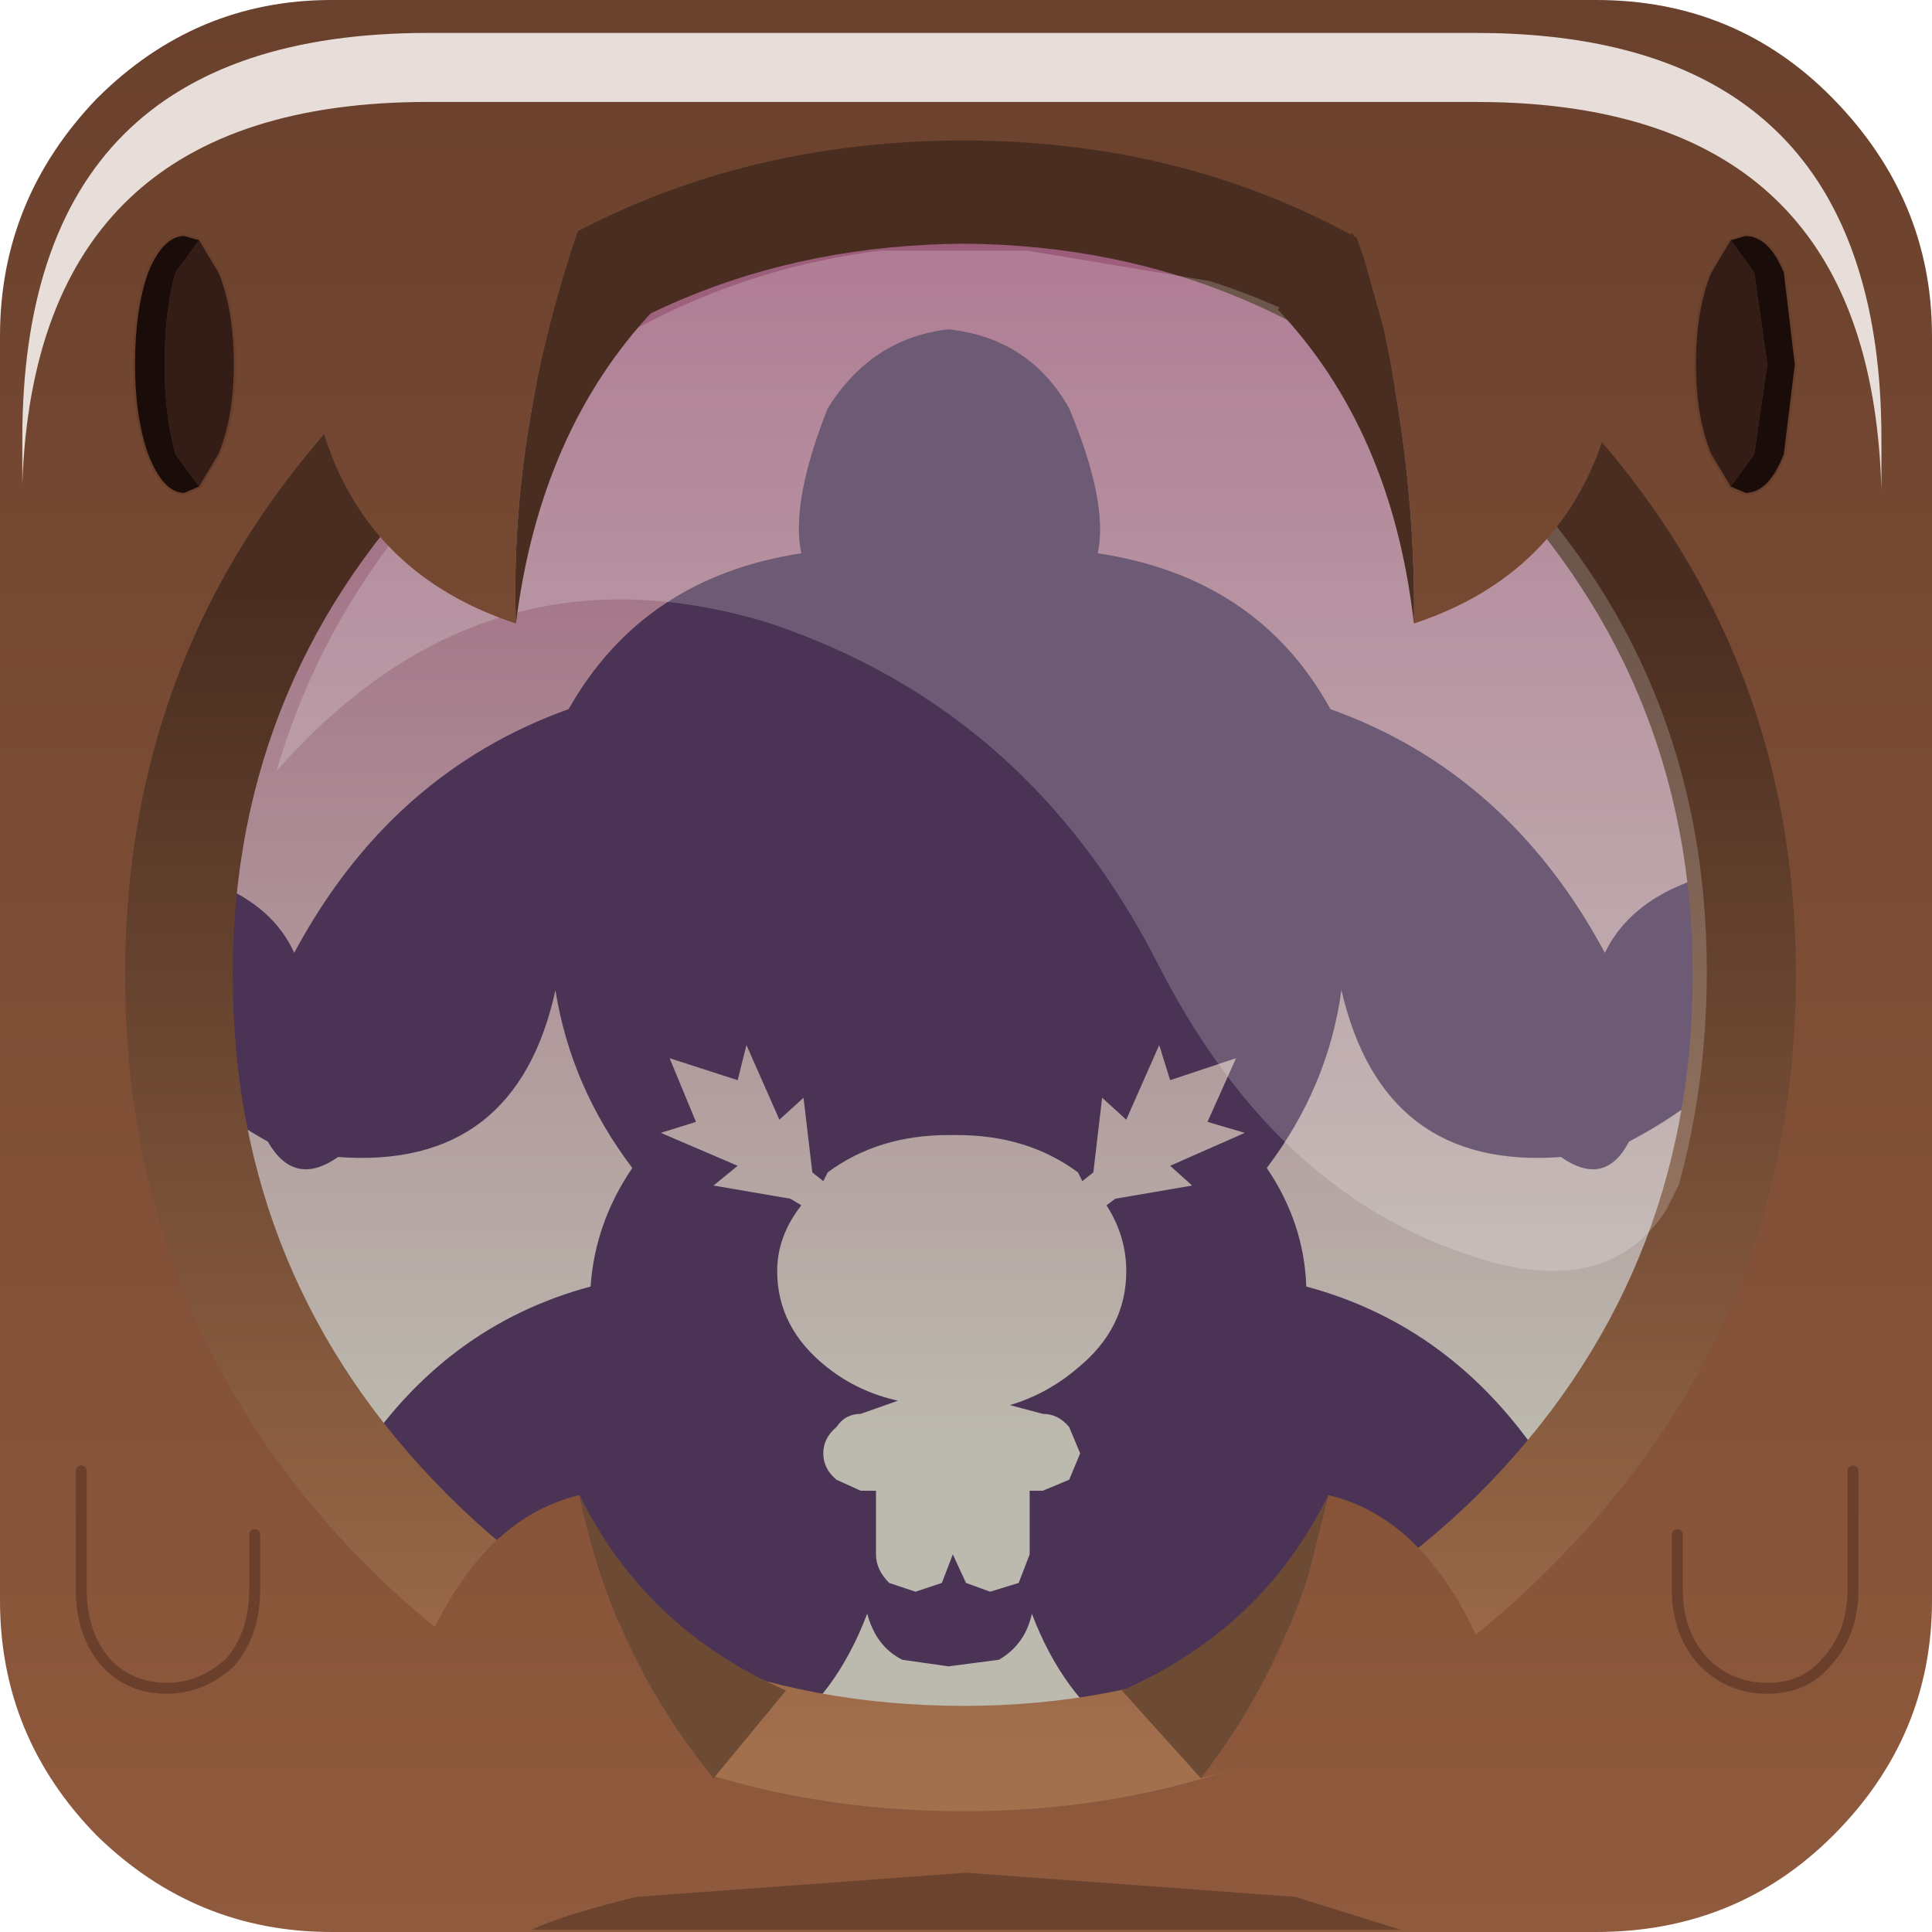 <?xml version="1.0" encoding="UTF-8" standalone="no"?>
<svg xmlns:xlink="http://www.w3.org/1999/xlink" height="44.0px" width="44.0px" xmlns="http://www.w3.org/2000/svg">
  <g transform="matrix(1.0, 0.0, 0.0, 1.0, 0.0, 0.0)">
    <use height="0.0" transform="matrix(1.212, 0.0, 0.0, 1.212, 0.95, 2.4)" width="0.0" xlink:href="#sprite0"/>
    <use height="44.0" transform="matrix(1.0, 0.0, 0.0, 1.0, 0.0, 0.0)" width="44.0" xlink:href="#shape0"/>
    <use height="8.6" transform="matrix(1.208, 0.0, 0.0, 1.209, 0.508, 0.75)" width="35.05" xlink:href="#sprite1"/>
    <use height="20.15" transform="matrix(1.155, 0.0, 0.0, 1.156, 6.3, 5.65)" width="28.2" xlink:href="#sprite2"/>
    <use height="39.85" transform="matrix(1.0, 0.0, 0.0, 1.0, 1.75, 4.1)" width="40.55" xlink:href="#shape3"/>
  </g>
  <defs>
    <g id="shape0" transform="matrix(1.0, 0.0, 0.0, 1.0, 0.0, 0.0)">
      <path d="M21.7 40.35 Q14.25 40.35 9.05 35.15 3.85 29.85 3.85 22.45 3.85 15.1 9.05 9.85 14.35 4.6 21.7 4.6 29.1 4.6 34.3 9.85 39.5 15.1 39.5 22.45 39.5 29.85 34.3 35.15 29.1 40.35 21.7 40.35" fill="url(#gradient0)" fill-rule="evenodd" stroke="none"/>
      <path d="M25.0 12.6 Q28.65 13.15 30.3 16.15 34.35 17.6 36.55 21.7 37.3 20.15 39.75 19.75 40.1 21.7 39.7 24.0 38.8 25.1 37.1 26.0 36.55 27.05 35.55 26.35 31.5 26.65 30.55 22.55 30.25 24.75 28.85 26.6 29.7 27.85 29.75 29.3 33.1 30.2 35.15 33.3 32.55 36.7 28.1 38.65 L25.55 39.55 Q24.2 38.6 23.5 36.75 23.35 37.45 22.75 37.8 L21.6 37.95 20.55 37.8 Q19.95 37.5 19.75 36.75 19.05 38.6 17.7 39.55 L15.15 38.65 Q10.75 36.7 8.1 33.3 10.1 30.2 13.45 29.3 13.55 27.85 14.4 26.6 13.0 24.75 12.65 22.55 11.75 26.65 7.7 26.35 6.7 27.05 6.1 26.0 4.5 25.1 3.55 24.0 3.2 21.7 3.5 19.75 6.0 20.15 6.7 21.7 8.9 17.6 12.95 16.15 14.65 13.15 18.25 12.6 18.0 11.45 18.85 9.3 19.85 7.7 21.6 7.5 23.45 7.7 24.35 9.3 25.25 11.45 25.0 12.6 M26.4 23.8 L25.65 25.5 25.1 25.0 24.9 26.7 24.65 26.9 24.6 26.8 24.55 26.7 Q23.4 25.85 21.8 25.85 L21.6 25.85 Q20.0 25.85 18.85 26.7 L18.8 26.8 18.75 26.9 18.5 26.7 18.3 25.0 17.75 25.5 17.0 23.8 16.8 24.6 15.25 24.1 15.85 25.55 15.05 25.8 16.8 26.55 16.25 27.0 18.0 27.3 18.25 27.45 Q17.7 28.15 17.7 28.95 17.7 30.25 18.85 31.15 19.55 31.7 20.45 31.9 L19.6 32.2 Q19.25 32.2 19.05 32.5 18.75 32.75 18.75 33.1 18.75 33.45 19.05 33.7 L19.6 33.95 19.95 33.95 19.95 35.4 Q19.95 35.75 20.25 36.05 L20.85 36.25 21.45 36.05 21.7 35.4 22.0 36.05 22.55 36.25 23.2 36.05 23.45 35.4 23.45 33.95 23.75 33.95 24.35 33.7 24.6 33.1 24.35 32.5 Q24.1 32.2 23.75 32.2 L23.0 32.0 Q23.85 31.75 24.55 31.15 25.65 30.25 25.65 28.95 25.65 28.15 25.2 27.45 L25.4 27.3 27.15 27.0 26.65 26.55 28.35 25.8 27.5 25.55 28.15 24.1 26.65 24.6 26.4 23.8" fill="#4a3355" fill-rule="evenodd" stroke="none"/>
      <path d="M34.2 9.8 Q29.15 4.7 22.0 4.7 14.8 4.7 9.75 9.8 4.65 14.8 4.65 22.05 4.65 29.2 9.75 34.3 14.8 39.4 22.0 39.4 29.2 39.4 34.2 34.3 39.25 29.2 39.25 22.05 39.25 14.8 34.2 9.8 M2.2 2.25 Q4.45 0.0 7.55 0.0 L36.35 0.0 Q39.55 0.0 41.75 2.25 44.0 4.55 44.0 7.65 L44.0 36.45 Q44.0 39.55 41.75 41.8 39.55 44.0 36.35 44.0 L7.55 44.0 Q4.45 44.0 2.2 41.8 0.0 39.55 0.0 36.45 L0.0 7.65 Q0.0 4.55 2.2 2.25" fill="url(#gradient1)" fill-rule="evenodd" stroke="none"/>
      <path d="M21.95 5.55 Q15.0 5.6 10.2 10.5 5.3 15.35 5.3 22.2 5.3 29.15 10.2 34.05 15.0 38.85 21.95 38.85 28.75 38.85 33.65 34.05 38.55 29.15 38.55 22.2 38.55 15.35 33.65 10.5 28.8 5.6 21.95 5.55 M8.4 8.8 Q14.0 3.2 21.95 3.2 29.8 3.2 35.3 8.8 40.9 14.35 40.9 22.2 40.9 30.15 35.3 35.7 29.8 41.25 21.95 41.25 14.0 41.25 8.4 35.7 2.85 30.15 2.85 22.2 2.85 14.35 8.4 8.8" fill="url(#gradient2)" fill-rule="evenodd" stroke="none"/>
    </g>
    <linearGradient gradientTransform="matrix(0.0, -0.017, -0.017, 0.0, 21.7, 19.1)" gradientUnits="userSpaceOnUse" id="gradient0" spreadMethod="pad" x1="-819.2" x2="819.2">
      <stop offset="0.012" stop-color="#bcb9ae"/>
      <stop offset="1.0" stop-color="#9b5b79"/>
    </linearGradient>
    <linearGradient gradientTransform="matrix(0.0, -0.028, -0.044, 0.0, 20.9, 22.2)" gradientUnits="userSpaceOnUse" id="gradient1" spreadMethod="pad" x1="-819.2" x2="819.2">
      <stop offset="0.02" stop-color="#905a3d"/>
      <stop offset="0.976" stop-color="#6a412d"/>
    </linearGradient>
    <linearGradient gradientTransform="matrix(0.0, -0.017, -0.017, 0.0, 21.95, 26.85)" gradientUnits="userSpaceOnUse" id="gradient2" spreadMethod="pad" x1="-819.2" x2="819.2">
      <stop offset="0.02" stop-color="#a3704d"/>
      <stop offset="0.98" stop-color="#492d20"/>
    </linearGradient>
    <g id="sprite1" transform="matrix(1.0, 0.0, 0.0, 1.0, 0.2, 0.0)">
      <use height="8.6" transform="matrix(1.0, 0.0, 0.0, 1.0, -0.2, 0.0)" width="35.05" xlink:href="#shape1"/>
    </g>
    <g id="shape1" transform="matrix(1.0, 0.0, 0.0, 1.0, 0.2, 0.0)">
      <path d="M34.4 4.4 Q34.85 5.8 34.85 7.65 L34.85 8.6 Q34.8 6.95 34.4 5.7 33.0 1.3 27.2 1.3 L7.45 1.3 Q0.05 1.3 -0.2 8.5 L-0.2 7.65 Q-0.2 0.0 7.45 0.0 L27.2 0.0 Q33.0 0.0 34.4 4.4" fill="#e7deda" fill-rule="evenodd" stroke="none"/>
    </g>
    <g id="sprite2" transform="matrix(1.0, 0.0, 0.0, 1.0, 0.0, 0.0)">
      <use height="20.15" transform="matrix(1.0, 0.0, 0.0, 1.0, 0.0, 0.0)" width="28.2" xlink:href="#shape2"/>
    </g>
    <g id="shape2" transform="matrix(1.0, 0.0, 0.0, 1.0, 0.0, 0.0)">
      <path d="M27.65 18.45 L27.4 18.95 Q26.2 20.8 23.4 19.8 19.6 18.5 17.35 14.05 14.8 9.1 9.75 7.4 4.1 5.65 0.0 10.3 1.0 6.85 3.7 4.15 7.2 0.65 11.9 0.05 L14.8 0.05 18.4 0.65 Q21.55 1.65 24.05 4.15 28.2 8.3 28.2 14.25 28.2 16.45 27.65 18.45" fill="#ffffff" fill-opacity="0.196" fill-rule="evenodd" stroke="none"/>
    </g>
    <g id="shape3" transform="matrix(1.0, 0.0, 0.0, 1.0, -1.75, -4.1)">
      <path d="M16.25 40.5 Q12.8 39.5 9.55 37.85 10.85 34.6 13.2 34.05 13.95 37.7 16.25 40.5 M27.35 40.5 Q28.95 38.45 29.8 35.85 L30.25 34.05 Q32.6 34.6 33.9 37.9 30.7 39.6 27.35 40.5" fill="url(#gradient3)" fill-rule="evenodd" stroke="none"/>
      <path d="M13.2 34.05 Q14.7 37.1 17.9 38.5 L16.25 40.5 Q13.95 37.7 13.2 34.05 M30.25 34.05 L29.8 35.85 Q28.95 38.45 27.35 40.5 L25.55 38.5 Q28.75 37.1 30.25 34.05" fill="#6d4a34" fill-rule="evenodd" stroke="none"/>
      <path d="M31.05 5.85 L30.45 4.1 Q33.9 5.85 36.75 8.8 L36.8 8.9 Q36.0 12.95 32.2 14.2 32.25 10.95 31.5 7.45 L31.05 5.85 M13.15 5.3 Q11.6 9.9 11.75 14.2 7.95 12.95 7.15 9.0 L7.35 8.8 Q10.15 5.9 13.45 4.3 L13.15 5.3" fill="url(#gradient4)" fill-rule="evenodd" stroke="none"/>
      <path d="M32.2 14.2 Q31.7 9.8 29.1 7.05 L30.8 5.3 31.05 5.85 31.5 7.45 Q32.25 10.95 32.2 14.2 M11.75 14.2 Q11.6 9.9 13.15 5.3 L14.9 7.05 Q12.3 9.8 11.75 14.2" fill="#492d20" fill-rule="evenodd" stroke="none"/>
      <path d="M1.85 33.5 L1.85 36.2 Q1.85 37.2 2.4 37.85 2.95 38.45 3.8 38.45 4.6 38.45 5.25 37.85 5.8 37.2 5.8 36.2 L5.8 34.95 M42.2 33.5 L42.2 36.2 Q42.2 37.2 41.6 37.85 41.1 38.45 40.25 38.45 39.4 38.45 38.8 37.85 38.2 37.2 38.2 36.2 L38.2 34.95" fill="none" stroke="#6a402d" stroke-linecap="round" stroke-linejoin="round" stroke-width="0.25"/>
      <path d="M4.55 5.45 L5.0 6.2 Q5.35 7.05 5.35 8.3 5.35 9.5 5.0 10.35 L4.55 11.1 4.0 10.35 Q3.75 9.5 3.75 8.3 3.75 7.05 4.0 6.2 L4.55 5.45 M39.4 5.45 L39.95 6.2 40.25 8.3 39.95 10.35 39.4 11.1 38.95 10.35 Q38.6 9.5 38.6 8.3 38.6 7.05 38.95 6.2 L39.4 5.45" fill="#331d16" fill-rule="evenodd" stroke="none"/>
      <path d="M4.55 11.1 L4.2 11.25 Q3.7 11.25 3.35 10.35 3.05 9.5 3.05 8.3 3.05 7.05 3.35 6.2 3.7 5.35 4.2 5.35 L4.55 5.45 4.0 6.2 Q3.75 7.05 3.75 8.3 3.75 9.5 4.0 10.35 L4.55 11.1 M39.4 11.1 L39.95 10.35 40.25 8.3 39.95 6.2 39.4 5.45 39.75 5.35 Q40.3 5.35 40.65 6.2 L40.9 8.3 40.65 10.35 Q40.3 11.25 39.75 11.25 L39.4 11.1" fill="#1a0d09" fill-rule="evenodd" stroke="none"/>
      <path d="M4.55 11.1 L4.2 11.25 Q3.7 11.25 3.35 10.35 3.05 9.5 3.05 8.3 3.05 7.05 3.35 6.2 3.7 5.35 4.2 5.35 L4.55 5.45 5.0 6.2 Q5.35 7.05 5.35 8.3 5.35 9.5 5.0 10.35 L4.55 11.1 M39.4 11.1 L39.75 11.25 Q40.3 11.25 40.65 10.35 L40.9 8.3 40.65 6.2 Q40.3 5.35 39.75 5.35 L39.4 5.45 38.95 6.2 Q38.6 7.05 38.6 8.3 38.6 9.5 38.95 10.35 L39.4 11.1" fill="none" stroke="#6a402d" stroke-linecap="round" stroke-linejoin="round" stroke-width="0.05"/>
      <path d="M31.9 43.95 L12.1 43.95 Q12.85 43.6 14.5 43.2 L22.0 42.65 29.5 43.2 31.9 43.95" fill="#6c432e" fill-rule="evenodd" stroke="none"/>
    </g>
    <linearGradient gradientTransform="matrix(0.0, -0.028, -0.044, 0.0, 20.9, 22.2)" gradientUnits="userSpaceOnUse" id="gradient3" spreadMethod="pad" x1="-819.2" x2="819.2">
      <stop offset="0.02" stop-color="#905a3d"/>
      <stop offset="0.976" stop-color="#6a412d"/>
    </linearGradient>
    <linearGradient gradientTransform="matrix(0.0, -0.028, -0.044, 0.0, 20.9, 22.2)" gradientUnits="userSpaceOnUse" id="gradient4" spreadMethod="pad" x1="-819.2" x2="819.2">
      <stop offset="0.02" stop-color="#905a3d"/>
      <stop offset="0.976" stop-color="#6a412d"/>
    </linearGradient>
  </defs>
</svg>

